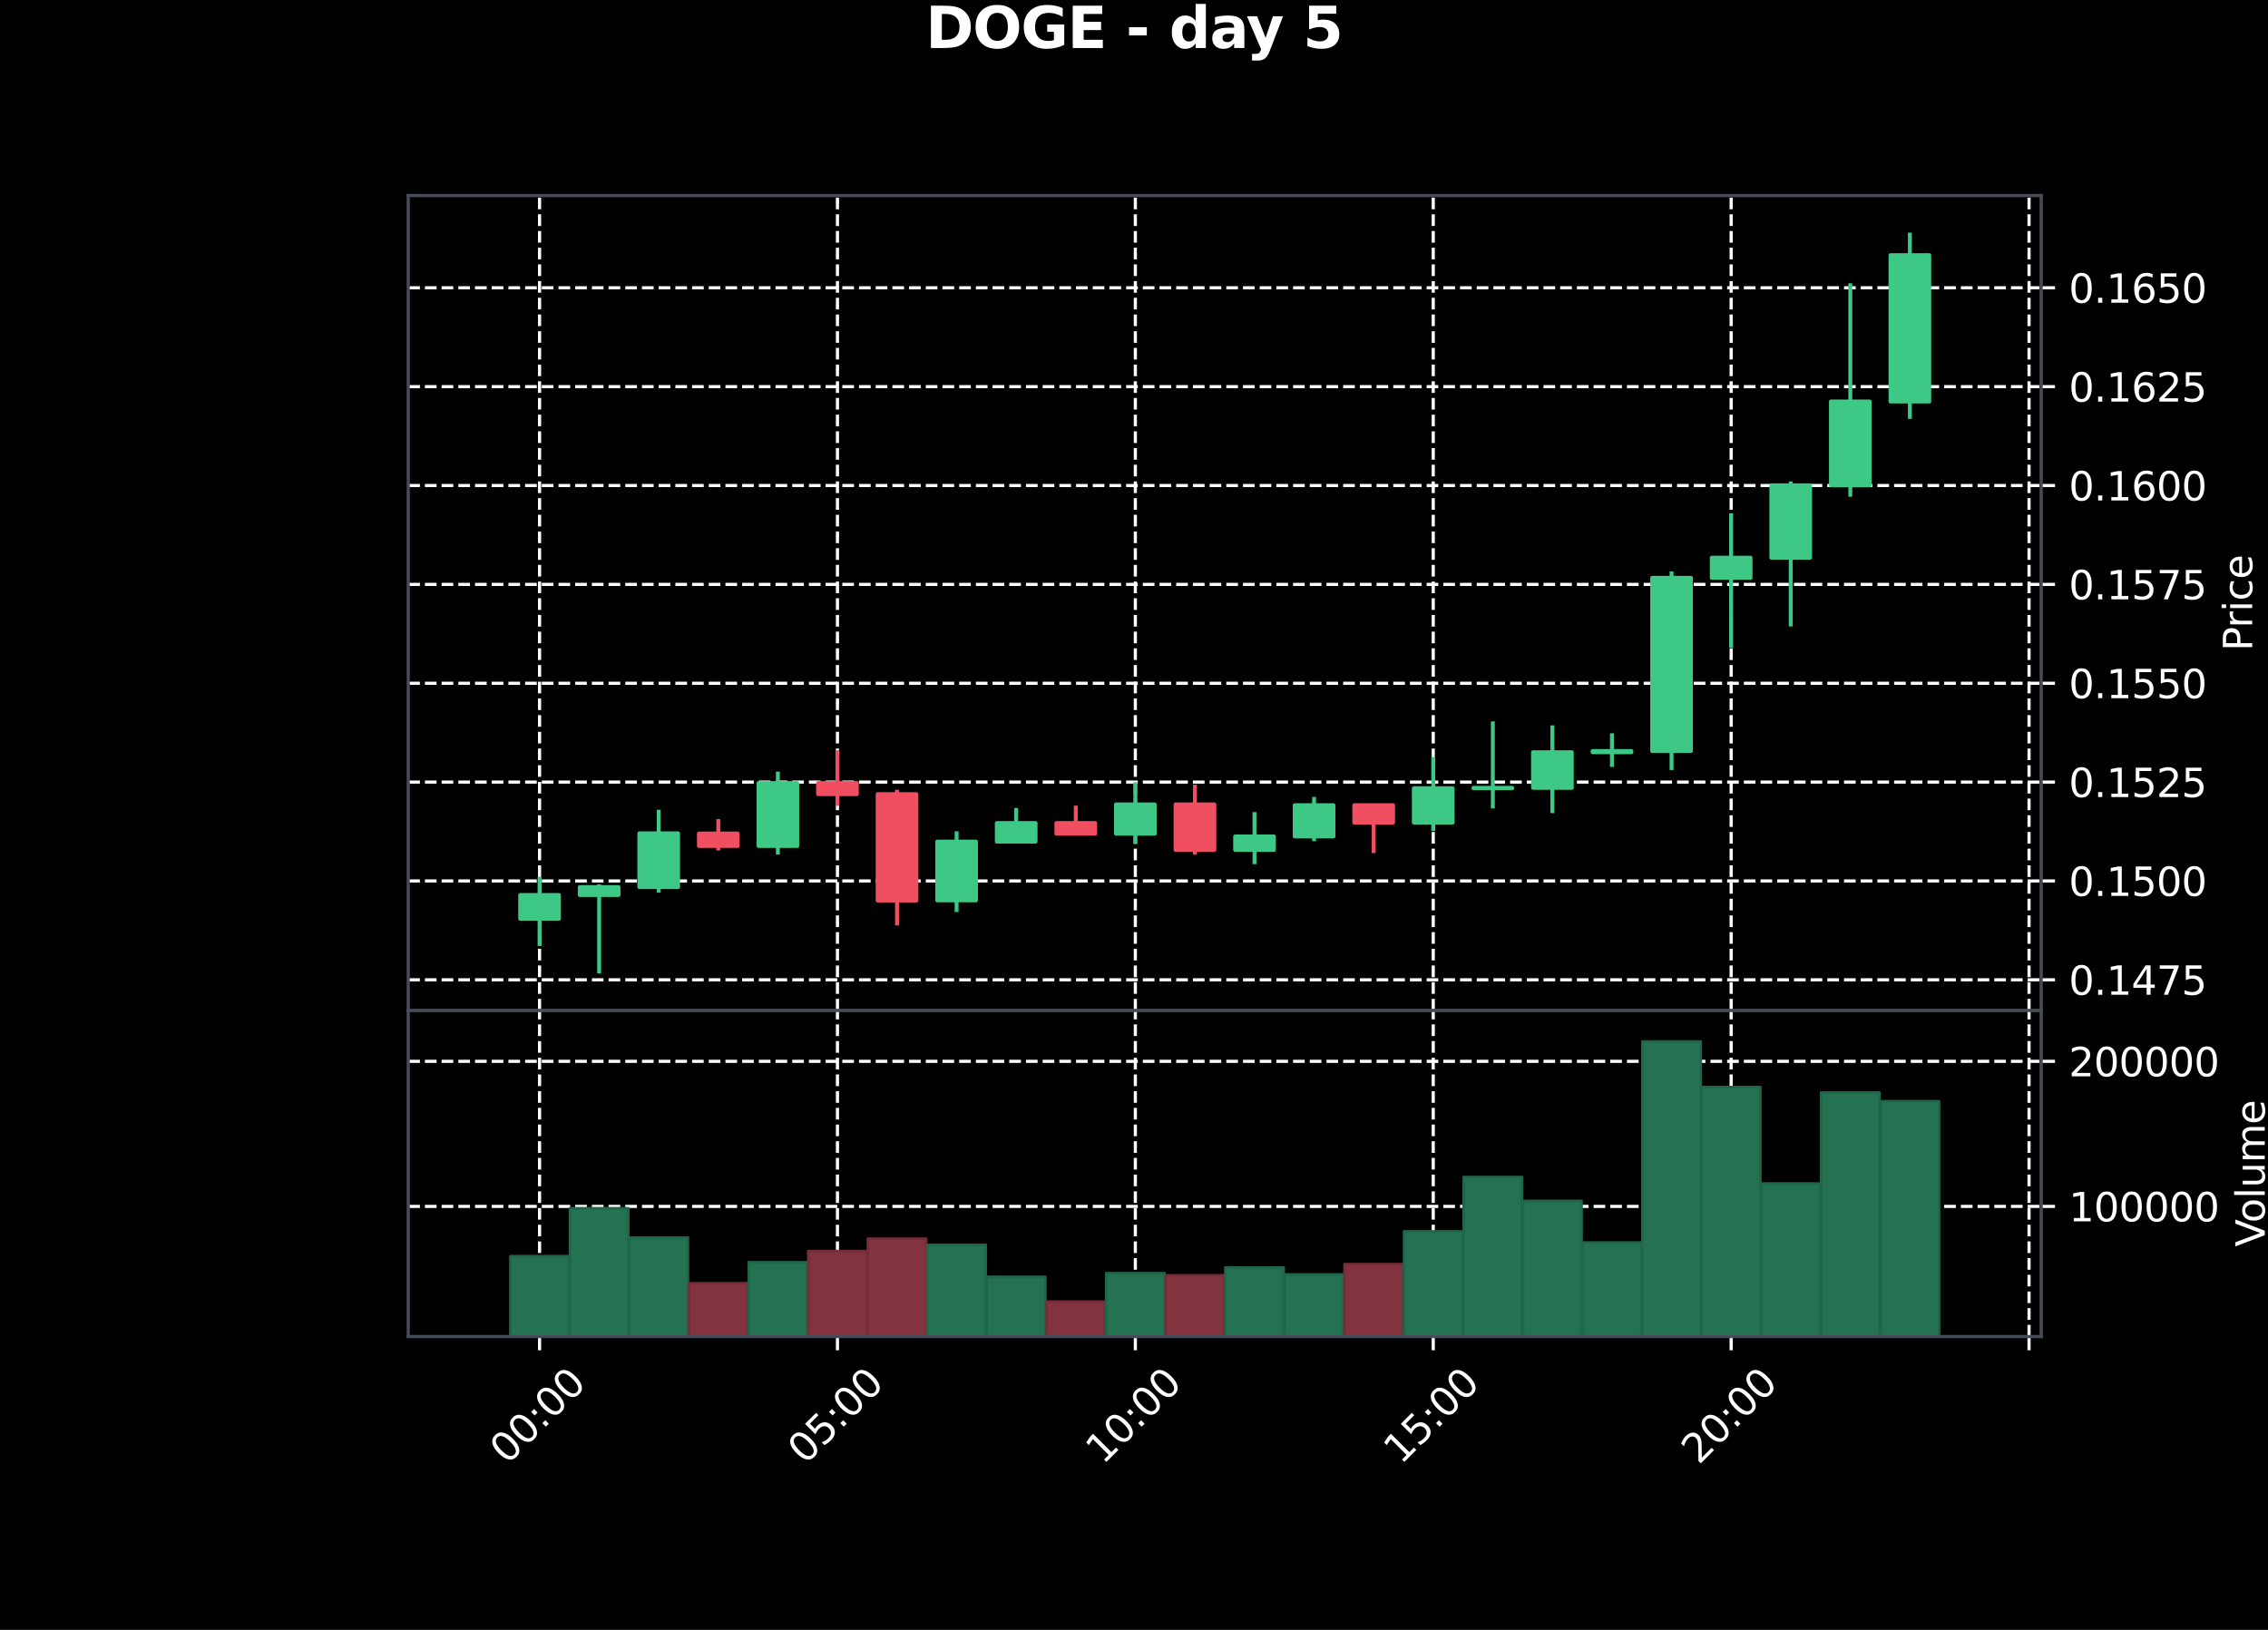 <?xml version="1.0" encoding="utf-8" standalone="no"?>
<!DOCTYPE svg PUBLIC "-//W3C//DTD SVG 1.1//EN"
  "http://www.w3.org/Graphics/SVG/1.1/DTD/svg11.dtd">
<svg xmlns:xlink="http://www.w3.org/1999/xlink" width="576pt" height="414pt" viewBox="0 0 576 414" xmlns="http://www.w3.org/2000/svg" version="1.1">
 <defs>
  <style type="text/css">*{stroke-linejoin: round; stroke-linecap: butt}</style>
 </defs>
 <g id="figure_1">
  <g id="patch_1">
   <path d="M 0 414 
L 576 414 
L 576 0 
L 0 0 
z
"/>
  </g>
  <g id="axes_1">
   <g id="patch_2">
    <path d="M 103.68 256.68 
L 518.4 256.68 
L 518.4 49.68 
L 103.68 49.68 
z
"/>
   </g>
   <g id="matplotlib.axis_1">
    <g id="xtick_1">
     <g id="line2d_1">
      <path d="M 137.032 256.68 
L 137.032 49.68 
" clip-path="url(#pb7056f2cc9)" style="fill: none; stroke-dasharray: 2.96,1.28; stroke-dashoffset: 0; stroke: #ffffff; stroke-width: 0.8"/>
     </g>
     <g id="line2d_2">
      <defs>
       <path id="mcb708b81cf" d="M 0 0 
L 0 3.5 
" style="stroke: #ffffff; stroke-width: 0.8"/>
      </defs>
      <g>
       <use xlink:href="#mcb708b81cf" x="137.032" y="256.68" style="fill: #ffffff; stroke: #ffffff; stroke-width: 0.8"/>
      </g>
     </g>
    </g>
    <g id="xtick_2">
     <g id="line2d_3">
      <path d="M 212.687 256.68 
L 212.687 49.68 
" clip-path="url(#pb7056f2cc9)" style="fill: none; stroke-dasharray: 2.96,1.28; stroke-dashoffset: 0; stroke: #ffffff; stroke-width: 0.8"/>
     </g>
     <g id="line2d_4">
      <g>
       <use xlink:href="#mcb708b81cf" x="212.687" y="256.68" style="fill: #ffffff; stroke: #ffffff; stroke-width: 0.8"/>
      </g>
     </g>
    </g>
    <g id="xtick_3">
     <g id="line2d_5">
      <path d="M 288.343 256.68 
L 288.343 49.68 
" clip-path="url(#pb7056f2cc9)" style="fill: none; stroke-dasharray: 2.96,1.28; stroke-dashoffset: 0; stroke: #ffffff; stroke-width: 0.8"/>
     </g>
     <g id="line2d_6">
      <g>
       <use xlink:href="#mcb708b81cf" x="288.343" y="256.68" style="fill: #ffffff; stroke: #ffffff; stroke-width: 0.8"/>
      </g>
     </g>
    </g>
    <g id="xtick_4">
     <g id="line2d_7">
      <path d="M 363.999 256.68 
L 363.999 49.68 
" clip-path="url(#pb7056f2cc9)" style="fill: none; stroke-dasharray: 2.96,1.28; stroke-dashoffset: 0; stroke: #ffffff; stroke-width: 0.8"/>
     </g>
     <g id="line2d_8">
      <g>
       <use xlink:href="#mcb708b81cf" x="363.999" y="256.68" style="fill: #ffffff; stroke: #ffffff; stroke-width: 0.8"/>
      </g>
     </g>
    </g>
    <g id="xtick_5">
     <g id="line2d_9">
      <path d="M 439.655 256.68 
L 439.655 49.68 
" clip-path="url(#pb7056f2cc9)" style="fill: none; stroke-dasharray: 2.96,1.28; stroke-dashoffset: 0; stroke: #ffffff; stroke-width: 0.8"/>
     </g>
     <g id="line2d_10">
      <g>
       <use xlink:href="#mcb708b81cf" x="439.655" y="256.68" style="fill: #ffffff; stroke: #ffffff; stroke-width: 0.8"/>
      </g>
     </g>
    </g>
    <g id="xtick_6">
     <g id="line2d_11">
      <path d="M 515.311 256.68 
L 515.311 49.68 
" clip-path="url(#pb7056f2cc9)" style="fill: none; stroke-dasharray: 2.96,1.28; stroke-dashoffset: 0; stroke: #ffffff; stroke-width: 0.8"/>
     </g>
     <g id="line2d_12">
      <g>
       <use xlink:href="#mcb708b81cf" x="515.311" y="256.68" style="fill: #ffffff; stroke: #ffffff; stroke-width: 0.8"/>
      </g>
     </g>
    </g>
   </g>
   <g id="matplotlib.axis_2">
    <g id="ytick_1">
     <g id="line2d_13">
      <path d="M 103.68 248.878 
L 518.4 248.878 
" clip-path="url(#pb7056f2cc9)" style="fill: none; stroke-dasharray: 2.96,1.28; stroke-dashoffset: 0; stroke: #ffffff; stroke-width: 0.8"/>
     </g>
     <g id="line2d_14">
      <defs>
       <path id="mb5f3ec69f8" d="M 0 0 
L 3.5 0 
" style="stroke: #ffffff; stroke-width: 0.8"/>
      </defs>
      <g>
       <use xlink:href="#mb5f3ec69f8" x="518.4" y="248.878" style="fill: #ffffff; stroke: #ffffff; stroke-width: 0.8"/>
      </g>
     </g>
     <g id="text_1">
      <!-- 0.1475 -->
      <g style="fill: #ffffff" transform="translate(525.4 252.677) scale(0.1 -0.1)">
       <defs>
        <path id="DejaVuSans-30" d="M 2034 4250 
Q 1547 4250 1301 3770 
Q 1056 3291 1056 2328 
Q 1056 1369 1301 889 
Q 1547 409 2034 409 
Q 2525 409 2770 889 
Q 3016 1369 3016 2328 
Q 3016 3291 2770 3770 
Q 2525 4250 2034 4250 
z
M 2034 4750 
Q 2819 4750 3233 4129 
Q 3647 3509 3647 2328 
Q 3647 1150 3233 529 
Q 2819 -91 2034 -91 
Q 1250 -91 836 529 
Q 422 1150 422 2328 
Q 422 3509 836 4129 
Q 1250 4750 2034 4750 
z
" transform="scale(0.016)"/>
        <path id="DejaVuSans-2e" d="M 684 794 
L 1344 794 
L 1344 0 
L 684 0 
L 684 794 
z
" transform="scale(0.016)"/>
        <path id="DejaVuSans-31" d="M 794 531 
L 1825 531 
L 1825 4091 
L 703 3866 
L 703 4441 
L 1819 4666 
L 2450 4666 
L 2450 531 
L 3481 531 
L 3481 0 
L 794 0 
L 794 531 
z
" transform="scale(0.016)"/>
        <path id="DejaVuSans-34" d="M 2419 4116 
L 825 1625 
L 2419 1625 
L 2419 4116 
z
M 2253 4666 
L 3047 4666 
L 3047 1625 
L 3713 1625 
L 3713 1100 
L 3047 1100 
L 3047 0 
L 2419 0 
L 2419 1100 
L 313 1100 
L 313 1709 
L 2253 4666 
z
" transform="scale(0.016)"/>
        <path id="DejaVuSans-37" d="M 525 4666 
L 3525 4666 
L 3525 4397 
L 1831 0 
L 1172 0 
L 2766 4134 
L 525 4134 
L 525 4666 
z
" transform="scale(0.016)"/>
        <path id="DejaVuSans-35" d="M 691 4666 
L 3169 4666 
L 3169 4134 
L 1269 4134 
L 1269 2991 
Q 1406 3038 1543 3061 
Q 1681 3084 1819 3084 
Q 2600 3084 3056 2656 
Q 3513 2228 3513 1497 
Q 3513 744 3044 326 
Q 2575 -91 1722 -91 
Q 1428 -91 1123 -41 
Q 819 9 494 109 
L 494 744 
Q 775 591 1075 516 
Q 1375 441 1709 441 
Q 2250 441 2565 725 
Q 2881 1009 2881 1497 
Q 2881 1984 2565 2268 
Q 2250 2553 1709 2553 
Q 1456 2553 1204 2497 
Q 953 2441 691 2322 
L 691 4666 
z
" transform="scale(0.016)"/>
       </defs>
       <use xlink:href="#DejaVuSans-30"/>
       <use xlink:href="#DejaVuSans-2e" x="63.623"/>
       <use xlink:href="#DejaVuSans-31" x="95.41"/>
       <use xlink:href="#DejaVuSans-34" x="159.033"/>
       <use xlink:href="#DejaVuSans-37" x="222.656"/>
       <use xlink:href="#DejaVuSans-35" x="286.279"/>
      </g>
     </g>
    </g>
    <g id="ytick_2">
     <g id="line2d_15">
      <path d="M 103.68 223.767 
L 518.4 223.767 
" clip-path="url(#pb7056f2cc9)" style="fill: none; stroke-dasharray: 2.96,1.28; stroke-dashoffset: 0; stroke: #ffffff; stroke-width: 0.8"/>
     </g>
     <g id="line2d_16">
      <g>
       <use xlink:href="#mb5f3ec69f8" x="518.4" y="223.767" style="fill: #ffffff; stroke: #ffffff; stroke-width: 0.8"/>
      </g>
     </g>
     <g id="text_2">
      <!-- 0.1500 -->
      <g style="fill: #ffffff" transform="translate(525.4 227.566) scale(0.1 -0.1)">
       <use xlink:href="#DejaVuSans-30"/>
       <use xlink:href="#DejaVuSans-2e" x="63.623"/>
       <use xlink:href="#DejaVuSans-31" x="95.41"/>
       <use xlink:href="#DejaVuSans-35" x="159.033"/>
       <use xlink:href="#DejaVuSans-30" x="222.656"/>
       <use xlink:href="#DejaVuSans-30" x="286.279"/>
      </g>
     </g>
    </g>
    <g id="ytick_3">
     <g id="line2d_17">
      <path d="M 103.68 198.656 
L 518.4 198.656 
" clip-path="url(#pb7056f2cc9)" style="fill: none; stroke-dasharray: 2.96,1.28; stroke-dashoffset: 0; stroke: #ffffff; stroke-width: 0.8"/>
     </g>
     <g id="line2d_18">
      <g>
       <use xlink:href="#mb5f3ec69f8" x="518.4" y="198.656" style="fill: #ffffff; stroke: #ffffff; stroke-width: 0.8"/>
      </g>
     </g>
     <g id="text_3">
      <!-- 0.1525 -->
      <g style="fill: #ffffff" transform="translate(525.4 202.455) scale(0.1 -0.1)">
       <defs>
        <path id="DejaVuSans-32" d="M 1228 531 
L 3431 531 
L 3431 0 
L 469 0 
L 469 531 
Q 828 903 1448 1529 
Q 2069 2156 2228 2338 
Q 2531 2678 2651 2914 
Q 2772 3150 2772 3378 
Q 2772 3750 2511 3984 
Q 2250 4219 1831 4219 
Q 1534 4219 1204 4116 
Q 875 4013 500 3803 
L 500 4441 
Q 881 4594 1212 4672 
Q 1544 4750 1819 4750 
Q 2544 4750 2975 4387 
Q 3406 4025 3406 3419 
Q 3406 3131 3298 2873 
Q 3191 2616 2906 2266 
Q 2828 2175 2409 1742 
Q 1991 1309 1228 531 
z
" transform="scale(0.016)"/>
       </defs>
       <use xlink:href="#DejaVuSans-30"/>
       <use xlink:href="#DejaVuSans-2e" x="63.623"/>
       <use xlink:href="#DejaVuSans-31" x="95.41"/>
       <use xlink:href="#DejaVuSans-35" x="159.033"/>
       <use xlink:href="#DejaVuSans-32" x="222.656"/>
       <use xlink:href="#DejaVuSans-35" x="286.279"/>
      </g>
     </g>
    </g>
    <g id="ytick_4">
     <g id="line2d_19">
      <path d="M 103.68 173.545 
L 518.4 173.545 
" clip-path="url(#pb7056f2cc9)" style="fill: none; stroke-dasharray: 2.96,1.28; stroke-dashoffset: 0; stroke: #ffffff; stroke-width: 0.8"/>
     </g>
     <g id="line2d_20">
      <g>
       <use xlink:href="#mb5f3ec69f8" x="518.4" y="173.545" style="fill: #ffffff; stroke: #ffffff; stroke-width: 0.8"/>
      </g>
     </g>
     <g id="text_4">
      <!-- 0.1550 -->
      <g style="fill: #ffffff" transform="translate(525.4 177.344) scale(0.1 -0.1)">
       <use xlink:href="#DejaVuSans-30"/>
       <use xlink:href="#DejaVuSans-2e" x="63.623"/>
       <use xlink:href="#DejaVuSans-31" x="95.41"/>
       <use xlink:href="#DejaVuSans-35" x="159.033"/>
       <use xlink:href="#DejaVuSans-35" x="222.656"/>
       <use xlink:href="#DejaVuSans-30" x="286.279"/>
      </g>
     </g>
    </g>
    <g id="ytick_5">
     <g id="line2d_21">
      <path d="M 103.68 148.434 
L 518.4 148.434 
" clip-path="url(#pb7056f2cc9)" style="fill: none; stroke-dasharray: 2.96,1.28; stroke-dashoffset: 0; stroke: #ffffff; stroke-width: 0.8"/>
     </g>
     <g id="line2d_22">
      <g>
       <use xlink:href="#mb5f3ec69f8" x="518.4" y="148.434" style="fill: #ffffff; stroke: #ffffff; stroke-width: 0.8"/>
      </g>
     </g>
     <g id="text_5">
      <!-- 0.1575 -->
      <g style="fill: #ffffff" transform="translate(525.4 152.233) scale(0.1 -0.1)">
       <use xlink:href="#DejaVuSans-30"/>
       <use xlink:href="#DejaVuSans-2e" x="63.623"/>
       <use xlink:href="#DejaVuSans-31" x="95.41"/>
       <use xlink:href="#DejaVuSans-35" x="159.033"/>
       <use xlink:href="#DejaVuSans-37" x="222.656"/>
       <use xlink:href="#DejaVuSans-35" x="286.279"/>
      </g>
     </g>
    </g>
    <g id="ytick_6">
     <g id="line2d_23">
      <path d="M 103.68 123.323 
L 518.4 123.323 
" clip-path="url(#pb7056f2cc9)" style="fill: none; stroke-dasharray: 2.96,1.28; stroke-dashoffset: 0; stroke: #ffffff; stroke-width: 0.8"/>
     </g>
     <g id="line2d_24">
      <g>
       <use xlink:href="#mb5f3ec69f8" x="518.4" y="123.323" style="fill: #ffffff; stroke: #ffffff; stroke-width: 0.8"/>
      </g>
     </g>
     <g id="text_6">
      <!-- 0.1600 -->
      <g style="fill: #ffffff" transform="translate(525.4 127.122) scale(0.1 -0.1)">
       <defs>
        <path id="DejaVuSans-36" d="M 2113 2584 
Q 1688 2584 1439 2293 
Q 1191 2003 1191 1497 
Q 1191 994 1439 701 
Q 1688 409 2113 409 
Q 2538 409 2786 701 
Q 3034 994 3034 1497 
Q 3034 2003 2786 2293 
Q 2538 2584 2113 2584 
z
M 3366 4563 
L 3366 3988 
Q 3128 4100 2886 4159 
Q 2644 4219 2406 4219 
Q 1781 4219 1451 3797 
Q 1122 3375 1075 2522 
Q 1259 2794 1537 2939 
Q 1816 3084 2150 3084 
Q 2853 3084 3261 2657 
Q 3669 2231 3669 1497 
Q 3669 778 3244 343 
Q 2819 -91 2113 -91 
Q 1303 -91 875 529 
Q 447 1150 447 2328 
Q 447 3434 972 4092 
Q 1497 4750 2381 4750 
Q 2619 4750 2861 4703 
Q 3103 4656 3366 4563 
z
" transform="scale(0.016)"/>
       </defs>
       <use xlink:href="#DejaVuSans-30"/>
       <use xlink:href="#DejaVuSans-2e" x="63.623"/>
       <use xlink:href="#DejaVuSans-31" x="95.41"/>
       <use xlink:href="#DejaVuSans-36" x="159.033"/>
       <use xlink:href="#DejaVuSans-30" x="222.656"/>
       <use xlink:href="#DejaVuSans-30" x="286.279"/>
      </g>
     </g>
    </g>
    <g id="ytick_7">
     <g id="line2d_25">
      <path d="M 103.68 98.212 
L 518.4 98.212 
" clip-path="url(#pb7056f2cc9)" style="fill: none; stroke-dasharray: 2.96,1.28; stroke-dashoffset: 0; stroke: #ffffff; stroke-width: 0.8"/>
     </g>
     <g id="line2d_26">
      <g>
       <use xlink:href="#mb5f3ec69f8" x="518.4" y="98.212" style="fill: #ffffff; stroke: #ffffff; stroke-width: 0.8"/>
      </g>
     </g>
     <g id="text_7">
      <!-- 0.1625 -->
      <g style="fill: #ffffff" transform="translate(525.4 102.011) scale(0.1 -0.1)">
       <use xlink:href="#DejaVuSans-30"/>
       <use xlink:href="#DejaVuSans-2e" x="63.623"/>
       <use xlink:href="#DejaVuSans-31" x="95.41"/>
       <use xlink:href="#DejaVuSans-36" x="159.033"/>
       <use xlink:href="#DejaVuSans-32" x="222.656"/>
       <use xlink:href="#DejaVuSans-35" x="286.279"/>
      </g>
     </g>
    </g>
    <g id="ytick_8">
     <g id="line2d_27">
      <path d="M 103.68 73.101 
L 518.4 73.101 
" clip-path="url(#pb7056f2cc9)" style="fill: none; stroke-dasharray: 2.96,1.28; stroke-dashoffset: 0; stroke: #ffffff; stroke-width: 0.8"/>
     </g>
     <g id="line2d_28">
      <g>
       <use xlink:href="#mb5f3ec69f8" x="518.4" y="73.101" style="fill: #ffffff; stroke: #ffffff; stroke-width: 0.8"/>
      </g>
     </g>
     <g id="text_8">
      <!-- 0.1650 -->
      <g style="fill: #ffffff" transform="translate(525.4 76.9) scale(0.1 -0.1)">
       <use xlink:href="#DejaVuSans-30"/>
       <use xlink:href="#DejaVuSans-2e" x="63.623"/>
       <use xlink:href="#DejaVuSans-31" x="95.41"/>
       <use xlink:href="#DejaVuSans-36" x="159.033"/>
       <use xlink:href="#DejaVuSans-35" x="222.656"/>
       <use xlink:href="#DejaVuSans-30" x="286.279"/>
      </g>
     </g>
    </g>
    <g id="text_9">
     <!-- Price -->
     <g style="fill: #ffffff" transform="translate(571.989 165.378) rotate(-90) scale(0.1 -0.1)">
      <defs>
       <path id="DejaVuSans-50" d="M 1259 4147 
L 1259 2394 
L 2053 2394 
Q 2494 2394 2734 2622 
Q 2975 2850 2975 3272 
Q 2975 3691 2734 3919 
Q 2494 4147 2053 4147 
L 1259 4147 
z
M 628 4666 
L 2053 4666 
Q 2838 4666 3239 4311 
Q 3641 3956 3641 3272 
Q 3641 2581 3239 2228 
Q 2838 1875 2053 1875 
L 1259 1875 
L 1259 0 
L 628 0 
L 628 4666 
z
" transform="scale(0.016)"/>
       <path id="DejaVuSans-72" d="M 2631 2963 
Q 2534 3019 2420 3045 
Q 2306 3072 2169 3072 
Q 1681 3072 1420 2755 
Q 1159 2438 1159 1844 
L 1159 0 
L 581 0 
L 581 3500 
L 1159 3500 
L 1159 2956 
Q 1341 3275 1631 3429 
Q 1922 3584 2338 3584 
Q 2397 3584 2469 3576 
Q 2541 3569 2628 3553 
L 2631 2963 
z
" transform="scale(0.016)"/>
       <path id="DejaVuSans-69" d="M 603 3500 
L 1178 3500 
L 1178 0 
L 603 0 
L 603 3500 
z
M 603 4863 
L 1178 4863 
L 1178 4134 
L 603 4134 
L 603 4863 
z
" transform="scale(0.016)"/>
       <path id="DejaVuSans-63" d="M 3122 3366 
L 3122 2828 
Q 2878 2963 2633 3030 
Q 2388 3097 2138 3097 
Q 1578 3097 1268 2742 
Q 959 2388 959 1747 
Q 959 1106 1268 751 
Q 1578 397 2138 397 
Q 2388 397 2633 464 
Q 2878 531 3122 666 
L 3122 134 
Q 2881 22 2623 -34 
Q 2366 -91 2075 -91 
Q 1284 -91 818 406 
Q 353 903 353 1747 
Q 353 2603 823 3093 
Q 1294 3584 2113 3584 
Q 2378 3584 2631 3529 
Q 2884 3475 3122 3366 
z
" transform="scale(0.016)"/>
       <path id="DejaVuSans-65" d="M 3597 1894 
L 3597 1613 
L 953 1613 
Q 991 1019 1311 708 
Q 1631 397 2203 397 
Q 2534 397 2845 478 
Q 3156 559 3463 722 
L 3463 178 
Q 3153 47 2828 -22 
Q 2503 -91 2169 -91 
Q 1331 -91 842 396 
Q 353 884 353 1716 
Q 353 2575 817 3079 
Q 1281 3584 2069 3584 
Q 2775 3584 3186 3129 
Q 3597 2675 3597 1894 
z
M 3022 2063 
Q 3016 2534 2758 2815 
Q 2500 3097 2075 3097 
Q 1594 3097 1305 2825 
Q 1016 2553 972 2059 
L 3022 2063 
z
" transform="scale(0.016)"/>
      </defs>
      <use xlink:href="#DejaVuSans-50"/>
      <use xlink:href="#DejaVuSans-72" x="58.553"/>
      <use xlink:href="#DejaVuSans-69" x="99.666"/>
      <use xlink:href="#DejaVuSans-63" x="127.449"/>
      <use xlink:href="#DejaVuSans-65" x="182.43"/>
     </g>
    </g>
   </g>
   <g id="PolyCollection_1">
    <path d="M 132.114 233.359 
L 132.114 227.333 
L 141.949 227.333 
L 141.949 233.359 
z
" clip-path="url(#pb7056f2cc9)" style="fill: #3dc985; stroke: #3dc985"/>
    <path d="M 147.245 227.333 
L 147.245 225.324 
L 157.08 225.324 
L 157.08 227.333 
z
" clip-path="url(#pb7056f2cc9)" style="fill: #3dc985; stroke: #3dc985"/>
    <path d="M 162.376 225.324 
L 162.376 211.664 
L 172.212 211.664 
L 172.212 225.324 
z
" clip-path="url(#pb7056f2cc9)" style="fill: #3dc985; stroke: #3dc985"/>
    <path d="M 177.507 211.714 
L 177.507 214.878 
L 187.343 214.878 
L 187.343 211.714 
z
" clip-path="url(#pb7056f2cc9)" style="fill: #ef4f60; stroke: #ef4f60"/>
    <path d="M 192.639 214.878 
L 192.639 198.907 
L 202.474 198.907 
L 202.474 214.878 
z
" clip-path="url(#pb7056f2cc9)" style="fill: #3dc985; stroke: #3dc985"/>
    <path d="M 207.77 198.907 
L 207.77 201.72 
L 217.605 201.72 
L 217.605 198.907 
z
" clip-path="url(#pb7056f2cc9)" style="fill: #ef4f60; stroke: #ef4f60"/>
    <path d="M 222.901 201.72 
L 222.901 228.739 
L 232.736 228.739 
L 232.736 201.72 
z
" clip-path="url(#pb7056f2cc9)" style="fill: #ef4f60; stroke: #ef4f60"/>
    <path d="M 238.032 228.689 
L 238.032 213.773 
L 247.867 213.773 
L 247.867 228.689 
z
" clip-path="url(#pb7056f2cc9)" style="fill: #3dc985; stroke: #3dc985"/>
    <path d="M 253.163 213.773 
L 253.163 209.052 
L 262.999 209.052 
L 262.999 213.773 
z
" clip-path="url(#pb7056f2cc9)" style="fill: #3dc985; stroke: #3dc985"/>
    <path d="M 268.294 209.052 
L 268.294 211.764 
L 278.13 211.764 
L 278.13 209.052 
z
" clip-path="url(#pb7056f2cc9)" style="fill: #ef4f60; stroke: #ef4f60"/>
    <path d="M 283.426 211.764 
L 283.426 204.331 
L 293.261 204.331 
L 293.261 211.764 
z
" clip-path="url(#pb7056f2cc9)" style="fill: #3dc985; stroke: #3dc985"/>
    <path d="M 298.557 204.331 
L 298.557 215.882 
L 308.392 215.882 
L 308.392 204.331 
z
" clip-path="url(#pb7056f2cc9)" style="fill: #ef4f60; stroke: #ef4f60"/>
    <path d="M 313.688 215.882 
L 313.688 212.467 
L 323.523 212.467 
L 323.523 215.882 
z
" clip-path="url(#pb7056f2cc9)" style="fill: #3dc985; stroke: #3dc985"/>
    <path d="M 328.819 212.467 
L 328.819 204.532 
L 338.654 204.532 
L 338.654 212.467 
z
" clip-path="url(#pb7056f2cc9)" style="fill: #3dc985; stroke: #3dc985"/>
    <path d="M 343.95 204.532 
L 343.95 208.952 
L 353.786 208.952 
L 353.786 204.532 
z
" clip-path="url(#pb7056f2cc9)" style="fill: #ef4f60; stroke: #ef4f60"/>
    <path d="M 359.081 208.952 
L 359.081 200.213 
L 368.917 200.213 
L 368.917 208.952 
z
" clip-path="url(#pb7056f2cc9)" style="fill: #3dc985; stroke: #3dc985"/>
    <path d="M 374.213 200.213 
L 374.213 200.112 
L 384.048 200.112 
L 384.048 200.213 
z
" clip-path="url(#pb7056f2cc9)" style="fill: #3dc985; stroke: #3dc985"/>
    <path d="M 389.344 200.112 
L 389.344 191.072 
L 399.179 191.072 
L 399.179 200.112 
z
" clip-path="url(#pb7056f2cc9)" style="fill: #3dc985; stroke: #3dc985"/>
    <path d="M 404.475 191.072 
L 404.475 190.771 
L 414.31 190.771 
L 414.31 191.072 
z
" clip-path="url(#pb7056f2cc9)" style="fill: #3dc985; stroke: #3dc985"/>
    <path d="M 419.606 190.771 
L 419.606 146.777 
L 429.441 146.777 
L 429.441 190.771 
z
" clip-path="url(#pb7056f2cc9)" style="fill: #3dc985; stroke: #3dc985"/>
    <path d="M 434.737 146.777 
L 434.737 141.654 
L 444.573 141.654 
L 444.573 146.777 
z
" clip-path="url(#pb7056f2cc9)" style="fill: #3dc985; stroke: #3dc985"/>
    <path d="M 449.868 141.654 
L 449.868 123.273 
L 459.704 123.273 
L 459.704 141.654 
z
" clip-path="url(#pb7056f2cc9)" style="fill: #3dc985; stroke: #3dc985"/>
    <path d="M 465 123.273 
L 465 101.979 
L 474.835 101.979 
L 474.835 123.273 
z
" clip-path="url(#pb7056f2cc9)" style="fill: #3dc985; stroke: #3dc985"/>
    <path d="M 480.131 101.979 
L 480.131 64.814 
L 489.966 64.814 
L 489.966 101.979 
z
" clip-path="url(#pb7056f2cc9)" style="fill: #3dc985; stroke: #3dc985"/>
   </g>
   <g id="LineCollection_1">
    <path d="M 137.032 240.29 
L 137.032 233.359 
" clip-path="url(#pb7056f2cc9)" style="fill: none; stroke: #3dc985"/>
    <path d="M 152.163 247.271 
L 152.163 227.333 
" clip-path="url(#pb7056f2cc9)" style="fill: none; stroke: #3dc985"/>
    <path d="M 167.294 226.73 
L 167.294 225.324 
" clip-path="url(#pb7056f2cc9)" style="fill: none; stroke: #3dc985"/>
    <path d="M 182.425 216.033 
L 182.425 214.878 
" clip-path="url(#pb7056f2cc9)" style="fill: none; stroke: #ef4f60"/>
    <path d="M 197.556 217.087 
L 197.556 214.878 
" clip-path="url(#pb7056f2cc9)" style="fill: none; stroke: #3dc985"/>
    <path d="M 212.687 204.683 
L 212.687 201.72 
" clip-path="url(#pb7056f2cc9)" style="fill: none; stroke: #ef4f60"/>
    <path d="M 227.819 235.067 
L 227.819 228.739 
" clip-path="url(#pb7056f2cc9)" style="fill: none; stroke: #ef4f60"/>
    <path d="M 242.95 231.652 
L 242.95 228.689 
" clip-path="url(#pb7056f2cc9)" style="fill: none; stroke: #3dc985"/>
    <path d="M 258.081 213.773 
L 258.081 213.773 
" clip-path="url(#pb7056f2cc9)" style="fill: none; stroke: #3dc985"/>
    <path d="M 273.212 212.065 
L 273.212 211.764 
" clip-path="url(#pb7056f2cc9)" style="fill: none; stroke: #ef4f60"/>
    <path d="M 288.343 214.376 
L 288.343 211.764 
" clip-path="url(#pb7056f2cc9)" style="fill: none; stroke: #3dc985"/>
    <path d="M 303.474 217.087 
L 303.474 215.882 
" clip-path="url(#pb7056f2cc9)" style="fill: none; stroke: #ef4f60"/>
    <path d="M 318.606 219.498 
L 318.606 215.882 
" clip-path="url(#pb7056f2cc9)" style="fill: none; stroke: #3dc985"/>
    <path d="M 333.737 213.672 
L 333.737 212.467 
" clip-path="url(#pb7056f2cc9)" style="fill: none; stroke: #3dc985"/>
    <path d="M 348.868 216.686 
L 348.868 208.952 
" clip-path="url(#pb7056f2cc9)" style="fill: none; stroke: #ef4f60"/>
    <path d="M 363.999 211.061 
L 363.999 208.952 
" clip-path="url(#pb7056f2cc9)" style="fill: none; stroke: #3dc985"/>
    <path d="M 379.13 205.336 
L 379.13 200.213 
" clip-path="url(#pb7056f2cc9)" style="fill: none; stroke: #3dc985"/>
    <path d="M 394.261 206.541 
L 394.261 200.112 
" clip-path="url(#pb7056f2cc9)" style="fill: none; stroke: #3dc985"/>
    <path d="M 409.393 194.789 
L 409.393 191.072 
" clip-path="url(#pb7056f2cc9)" style="fill: none; stroke: #3dc985"/>
    <path d="M 424.524 195.592 
L 424.524 190.771 
" clip-path="url(#pb7056f2cc9)" style="fill: none; stroke: #3dc985"/>
    <path d="M 439.655 164.555 
L 439.655 146.777 
" clip-path="url(#pb7056f2cc9)" style="fill: none; stroke: #3dc985"/>
    <path d="M 454.786 159.131 
L 454.786 141.654 
" clip-path="url(#pb7056f2cc9)" style="fill: none; stroke: #3dc985"/>
    <path d="M 469.917 126.186 
L 469.917 123.273 
" clip-path="url(#pb7056f2cc9)" style="fill: none; stroke: #3dc985"/>
    <path d="M 485.048 106.398 
L 485.048 101.979 
" clip-path="url(#pb7056f2cc9)" style="fill: none; stroke: #3dc985"/>
    <path d="M 137.032 222.813 
L 137.032 227.333 
" clip-path="url(#pb7056f2cc9)" style="fill: none; stroke: #3dc985"/>
    <path d="M 152.163 224.621 
L 152.163 225.324 
" clip-path="url(#pb7056f2cc9)" style="fill: none; stroke: #3dc985"/>
    <path d="M 167.294 205.687 
L 167.294 211.664 
" clip-path="url(#pb7056f2cc9)" style="fill: none; stroke: #3dc985"/>
    <path d="M 182.425 208.048 
L 182.425 211.714 
" clip-path="url(#pb7056f2cc9)" style="fill: none; stroke: #ef4f60"/>
    <path d="M 197.556 195.994 
L 197.556 198.907 
" clip-path="url(#pb7056f2cc9)" style="fill: none; stroke: #3dc985"/>
    <path d="M 212.687 190.57 
L 212.687 198.907 
" clip-path="url(#pb7056f2cc9)" style="fill: none; stroke: #ef4f60"/>
    <path d="M 227.819 200.615 
L 227.819 201.72 
" clip-path="url(#pb7056f2cc9)" style="fill: none; stroke: #ef4f60"/>
    <path d="M 242.95 211.161 
L 242.95 213.773 
" clip-path="url(#pb7056f2cc9)" style="fill: none; stroke: #3dc985"/>
    <path d="M 258.081 205.235 
L 258.081 209.052 
" clip-path="url(#pb7056f2cc9)" style="fill: none; stroke: #3dc985"/>
    <path d="M 273.212 204.632 
L 273.212 209.052 
" clip-path="url(#pb7056f2cc9)" style="fill: none; stroke: #ef4f60"/>
    <path d="M 288.343 198.706 
L 288.343 204.331 
" clip-path="url(#pb7056f2cc9)" style="fill: none; stroke: #3dc985"/>
    <path d="M 303.474 199.309 
L 303.474 204.331 
" clip-path="url(#pb7056f2cc9)" style="fill: none; stroke: #ef4f60"/>
    <path d="M 318.606 206.29 
L 318.606 212.467 
" clip-path="url(#pb7056f2cc9)" style="fill: none; stroke: #3dc985"/>
    <path d="M 333.737 202.423 
L 333.737 204.532 
" clip-path="url(#pb7056f2cc9)" style="fill: none; stroke: #3dc985"/>
    <path d="M 348.868 204.231 
L 348.868 204.532 
" clip-path="url(#pb7056f2cc9)" style="fill: none; stroke: #ef4f60"/>
    <path d="M 363.999 192.278 
L 363.999 200.213 
" clip-path="url(#pb7056f2cc9)" style="fill: none; stroke: #3dc985"/>
    <path d="M 379.13 183.238 
L 379.13 200.112 
" clip-path="url(#pb7056f2cc9)" style="fill: none; stroke: #3dc985"/>
    <path d="M 394.261 184.242 
L 394.261 191.072 
" clip-path="url(#pb7056f2cc9)" style="fill: none; stroke: #3dc985"/>
    <path d="M 409.393 186.251 
L 409.393 190.771 
" clip-path="url(#pb7056f2cc9)" style="fill: none; stroke: #3dc985"/>
    <path d="M 424.524 145.17 
L 424.524 146.777 
" clip-path="url(#pb7056f2cc9)" style="fill: none; stroke: #3dc985"/>
    <path d="M 439.655 130.404 
L 439.655 141.654 
" clip-path="url(#pb7056f2cc9)" style="fill: none; stroke: #3dc985"/>
    <path d="M 454.786 122.268 
L 454.786 123.273 
" clip-path="url(#pb7056f2cc9)" style="fill: none; stroke: #3dc985"/>
    <path d="M 469.917 71.946 
L 469.917 101.979 
" clip-path="url(#pb7056f2cc9)" style="fill: none; stroke: #3dc985"/>
    <path d="M 485.048 59.089 
L 485.048 64.814 
" clip-path="url(#pb7056f2cc9)" style="fill: none; stroke: #3dc985"/>
   </g>
   <g id="patch_3">
    <path d="M 103.68 256.68 
L 103.68 49.68 
" style="fill: none; stroke: #474d56; stroke-width: 0.8; stroke-linejoin: miter; stroke-linecap: square"/>
   </g>
   <g id="patch_4">
    <path d="M 518.4 256.68 
L 518.4 49.68 
" style="fill: none; stroke: #474d56; stroke-width: 0.8; stroke-linejoin: miter; stroke-linecap: square"/>
   </g>
   <g id="patch_5">
    <path d="M 103.68 256.68 
L 518.4 256.68 
" style="fill: none; stroke: #474d56; stroke-width: 0.8; stroke-linejoin: miter; stroke-linecap: square"/>
   </g>
   <g id="patch_6">
    <path d="M 103.68 49.68 
L 518.4 49.68 
" style="fill: none; stroke: #474d56; stroke-width: 0.8; stroke-linejoin: miter; stroke-linecap: square"/>
   </g>
  </g>
  <g id="axes_2">
   <g id="patch_7">
    <path d="M 103.68 339.48 
L 518.4 339.48 
L 518.4 256.68 
L 103.68 256.68 
z
"/>
   </g>
   <g id="matplotlib.axis_3">
    <g id="xtick_7">
     <g id="line2d_29">
      <path d="M 137.032 339.48 
L 137.032 256.68 
" clip-path="url(#pcc6ea665d5)" style="fill: none; stroke-dasharray: 2.96,1.28; stroke-dashoffset: 0; stroke: #ffffff; stroke-width: 0.8"/>
     </g>
     <g id="line2d_30">
      <g>
       <use xlink:href="#mcb708b81cf" x="137.032" y="339.48" style="fill: #ffffff; stroke: #ffffff; stroke-width: 0.8"/>
      </g>
     </g>
     <g id="text_10">
      <!-- 00:00 -->
      <g style="fill: #ffffff" transform="translate(128.794 372.231) rotate(-45) scale(0.1 -0.1)">
       <defs>
        <path id="DejaVuSans-3a" d="M 750 794 
L 1409 794 
L 1409 0 
L 750 0 
L 750 794 
z
M 750 3309 
L 1409 3309 
L 1409 2516 
L 750 2516 
L 750 3309 
z
" transform="scale(0.016)"/>
       </defs>
       <use xlink:href="#DejaVuSans-30"/>
       <use xlink:href="#DejaVuSans-30" x="63.623"/>
       <use xlink:href="#DejaVuSans-3a" x="127.246"/>
       <use xlink:href="#DejaVuSans-30" x="160.938"/>
       <use xlink:href="#DejaVuSans-30" x="224.561"/>
      </g>
     </g>
    </g>
    <g id="xtick_8">
     <g id="line2d_31">
      <path d="M 212.687 339.48 
L 212.687 256.68 
" clip-path="url(#pcc6ea665d5)" style="fill: none; stroke-dasharray: 2.96,1.28; stroke-dashoffset: 0; stroke: #ffffff; stroke-width: 0.8"/>
     </g>
     <g id="line2d_32">
      <g>
       <use xlink:href="#mcb708b81cf" x="212.687" y="339.48" style="fill: #ffffff; stroke: #ffffff; stroke-width: 0.8"/>
      </g>
     </g>
     <g id="text_11">
      <!-- 05:00 -->
      <g style="fill: #ffffff" transform="translate(204.45 372.231) rotate(-45) scale(0.1 -0.1)">
       <use xlink:href="#DejaVuSans-30"/>
       <use xlink:href="#DejaVuSans-35" x="63.623"/>
       <use xlink:href="#DejaVuSans-3a" x="127.246"/>
       <use xlink:href="#DejaVuSans-30" x="160.938"/>
       <use xlink:href="#DejaVuSans-30" x="224.561"/>
      </g>
     </g>
    </g>
    <g id="xtick_9">
     <g id="line2d_33">
      <path d="M 288.343 339.48 
L 288.343 256.68 
" clip-path="url(#pcc6ea665d5)" style="fill: none; stroke-dasharray: 2.96,1.28; stroke-dashoffset: 0; stroke: #ffffff; stroke-width: 0.8"/>
     </g>
     <g id="line2d_34">
      <g>
       <use xlink:href="#mcb708b81cf" x="288.343" y="339.48" style="fill: #ffffff; stroke: #ffffff; stroke-width: 0.8"/>
      </g>
     </g>
     <g id="text_12">
      <!-- 10:00 -->
      <g style="fill: #ffffff" transform="translate(280.105 372.231) rotate(-45) scale(0.1 -0.1)">
       <use xlink:href="#DejaVuSans-31"/>
       <use xlink:href="#DejaVuSans-30" x="63.623"/>
       <use xlink:href="#DejaVuSans-3a" x="127.246"/>
       <use xlink:href="#DejaVuSans-30" x="160.938"/>
       <use xlink:href="#DejaVuSans-30" x="224.561"/>
      </g>
     </g>
    </g>
    <g id="xtick_10">
     <g id="line2d_35">
      <path d="M 363.999 339.48 
L 363.999 256.68 
" clip-path="url(#pcc6ea665d5)" style="fill: none; stroke-dasharray: 2.96,1.28; stroke-dashoffset: 0; stroke: #ffffff; stroke-width: 0.8"/>
     </g>
     <g id="line2d_36">
      <g>
       <use xlink:href="#mcb708b81cf" x="363.999" y="339.48" style="fill: #ffffff; stroke: #ffffff; stroke-width: 0.8"/>
      </g>
     </g>
     <g id="text_13">
      <!-- 15:00 -->
      <g style="fill: #ffffff" transform="translate(355.761 372.231) rotate(-45) scale(0.1 -0.1)">
       <use xlink:href="#DejaVuSans-31"/>
       <use xlink:href="#DejaVuSans-35" x="63.623"/>
       <use xlink:href="#DejaVuSans-3a" x="127.246"/>
       <use xlink:href="#DejaVuSans-30" x="160.938"/>
       <use xlink:href="#DejaVuSans-30" x="224.561"/>
      </g>
     </g>
    </g>
    <g id="xtick_11">
     <g id="line2d_37">
      <path d="M 439.655 339.48 
L 439.655 256.68 
" clip-path="url(#pcc6ea665d5)" style="fill: none; stroke-dasharray: 2.96,1.28; stroke-dashoffset: 0; stroke: #ffffff; stroke-width: 0.8"/>
     </g>
     <g id="line2d_38">
      <g>
       <use xlink:href="#mcb708b81cf" x="439.655" y="339.48" style="fill: #ffffff; stroke: #ffffff; stroke-width: 0.8"/>
      </g>
     </g>
     <g id="text_14">
      <!-- 20:00 -->
      <g style="fill: #ffffff" transform="translate(431.417 372.231) rotate(-45) scale(0.1 -0.1)">
       <use xlink:href="#DejaVuSans-32"/>
       <use xlink:href="#DejaVuSans-30" x="63.623"/>
       <use xlink:href="#DejaVuSans-3a" x="127.246"/>
       <use xlink:href="#DejaVuSans-30" x="160.938"/>
       <use xlink:href="#DejaVuSans-30" x="224.561"/>
      </g>
     </g>
    </g>
    <g id="xtick_12">
     <g id="line2d_39">
      <path d="M 515.311 339.48 
L 515.311 256.68 
" clip-path="url(#pcc6ea665d5)" style="fill: none; stroke-dasharray: 2.96,1.28; stroke-dashoffset: 0; stroke: #ffffff; stroke-width: 0.8"/>
     </g>
     <g id="line2d_40">
      <g>
       <use xlink:href="#mcb708b81cf" x="515.311" y="339.48" style="fill: #ffffff; stroke: #ffffff; stroke-width: 0.8"/>
      </g>
     </g>
    </g>
   </g>
   <g id="matplotlib.axis_4">
    <g id="ytick_9">
     <g id="line2d_41">
      <path d="M 103.68 306.433 
L 518.4 306.433 
" clip-path="url(#pcc6ea665d5)" style="fill: none; stroke-dasharray: 2.96,1.28; stroke-dashoffset: 0; stroke: #ffffff; stroke-width: 0.8"/>
     </g>
     <g id="line2d_42">
      <g>
       <use xlink:href="#mb5f3ec69f8" x="518.4" y="306.433" style="fill: #ffffff; stroke: #ffffff; stroke-width: 0.8"/>
      </g>
     </g>
     <g id="text_15">
      <!-- 100000 -->
      <g style="fill: #ffffff" transform="translate(525.4 310.232) scale(0.1 -0.1)">
       <use xlink:href="#DejaVuSans-31"/>
       <use xlink:href="#DejaVuSans-30" x="63.623"/>
       <use xlink:href="#DejaVuSans-30" x="127.246"/>
       <use xlink:href="#DejaVuSans-30" x="190.869"/>
       <use xlink:href="#DejaVuSans-30" x="254.492"/>
       <use xlink:href="#DejaVuSans-30" x="318.115"/>
      </g>
     </g>
    </g>
    <g id="ytick_10">
     <g id="line2d_43">
      <path d="M 103.68 269.587 
L 518.4 269.587 
" clip-path="url(#pcc6ea665d5)" style="fill: none; stroke-dasharray: 2.96,1.28; stroke-dashoffset: 0; stroke: #ffffff; stroke-width: 0.8"/>
     </g>
     <g id="line2d_44">
      <g>
       <use xlink:href="#mb5f3ec69f8" x="518.4" y="269.587" style="fill: #ffffff; stroke: #ffffff; stroke-width: 0.8"/>
      </g>
     </g>
     <g id="text_16">
      <!-- 200000 -->
      <g style="fill: #ffffff" transform="translate(525.4 273.386) scale(0.1 -0.1)">
       <use xlink:href="#DejaVuSans-32"/>
       <use xlink:href="#DejaVuSans-30" x="63.623"/>
       <use xlink:href="#DejaVuSans-30" x="127.246"/>
       <use xlink:href="#DejaVuSans-30" x="190.869"/>
       <use xlink:href="#DejaVuSans-30" x="254.492"/>
       <use xlink:href="#DejaVuSans-30" x="318.115"/>
      </g>
     </g>
    </g>
    <g id="text_17">
     <!-- Volume -->
     <g style="fill: #ffffff" transform="translate(575.173 316.677) rotate(-90) scale(0.1 -0.1)">
      <defs>
       <path id="DejaVuSans-56" d="M 1831 0 
L 50 4666 
L 709 4666 
L 2188 738 
L 3669 4666 
L 4325 4666 
L 2547 0 
L 1831 0 
z
" transform="scale(0.016)"/>
       <path id="DejaVuSans-6f" d="M 1959 3097 
Q 1497 3097 1228 2736 
Q 959 2375 959 1747 
Q 959 1119 1226 758 
Q 1494 397 1959 397 
Q 2419 397 2687 759 
Q 2956 1122 2956 1747 
Q 2956 2369 2687 2733 
Q 2419 3097 1959 3097 
z
M 1959 3584 
Q 2709 3584 3137 3096 
Q 3566 2609 3566 1747 
Q 3566 888 3137 398 
Q 2709 -91 1959 -91 
Q 1206 -91 779 398 
Q 353 888 353 1747 
Q 353 2609 779 3096 
Q 1206 3584 1959 3584 
z
" transform="scale(0.016)"/>
       <path id="DejaVuSans-6c" d="M 603 4863 
L 1178 4863 
L 1178 0 
L 603 0 
L 603 4863 
z
" transform="scale(0.016)"/>
       <path id="DejaVuSans-75" d="M 544 1381 
L 544 3500 
L 1119 3500 
L 1119 1403 
Q 1119 906 1312 657 
Q 1506 409 1894 409 
Q 2359 409 2629 706 
Q 2900 1003 2900 1516 
L 2900 3500 
L 3475 3500 
L 3475 0 
L 2900 0 
L 2900 538 
Q 2691 219 2414 64 
Q 2138 -91 1772 -91 
Q 1169 -91 856 284 
Q 544 659 544 1381 
z
M 1991 3584 
L 1991 3584 
z
" transform="scale(0.016)"/>
       <path id="DejaVuSans-6d" d="M 3328 2828 
Q 3544 3216 3844 3400 
Q 4144 3584 4550 3584 
Q 5097 3584 5394 3201 
Q 5691 2819 5691 2113 
L 5691 0 
L 5113 0 
L 5113 2094 
Q 5113 2597 4934 2840 
Q 4756 3084 4391 3084 
Q 3944 3084 3684 2787 
Q 3425 2491 3425 1978 
L 3425 0 
L 2847 0 
L 2847 2094 
Q 2847 2600 2669 2842 
Q 2491 3084 2119 3084 
Q 1678 3084 1418 2786 
Q 1159 2488 1159 1978 
L 1159 0 
L 581 0 
L 581 3500 
L 1159 3500 
L 1159 2956 
Q 1356 3278 1631 3431 
Q 1906 3584 2284 3584 
Q 2666 3584 2933 3390 
Q 3200 3197 3328 2828 
z
" transform="scale(0.016)"/>
      </defs>
      <use xlink:href="#DejaVuSans-56"/>
      <use xlink:href="#DejaVuSans-6f" x="60.658"/>
      <use xlink:href="#DejaVuSans-6c" x="121.84"/>
      <use xlink:href="#DejaVuSans-75" x="149.623"/>
      <use xlink:href="#DejaVuSans-6d" x="213.002"/>
      <use xlink:href="#DejaVuSans-65" x="310.414"/>
     </g>
    </g>
   </g>
   <g id="patch_8">
    <path d="M 129.617 343.279 
L 144.446 343.279 
L 144.446 319.077 
L 129.617 319.077 
z
" clip-path="url(#pcc6ea665d5)" style="fill: #247252; stroke: #20674a; stroke-width: 0.65; stroke-linejoin: miter"/>
   </g>
   <g id="patch_9">
    <path d="M 144.749 343.279 
L 159.577 343.279 
L 159.577 306.903 
L 144.749 306.903 
z
" clip-path="url(#pcc6ea665d5)" style="fill: #247252; stroke: #20674a; stroke-width: 0.65; stroke-linejoin: miter"/>
   </g>
   <g id="patch_10">
    <path d="M 159.88 343.279 
L 174.708 343.279 
L 174.708 314.348 
L 159.88 314.348 
z
" clip-path="url(#pcc6ea665d5)" style="fill: #247252; stroke: #20674a; stroke-width: 0.65; stroke-linejoin: miter"/>
   </g>
   <g id="patch_11">
    <path d="M 175.011 343.279 
L 189.839 343.279 
L 189.839 325.944 
L 175.011 325.944 
z
" clip-path="url(#pcc6ea665d5)" style="fill: #82333f; stroke: #752e39; stroke-width: 0.65; stroke-linejoin: miter"/>
   </g>
   <g id="patch_12">
    <path d="M 190.142 343.279 
L 204.971 343.279 
L 204.971 320.605 
L 190.142 320.605 
z
" clip-path="url(#pcc6ea665d5)" style="fill: #247252; stroke: #20674a; stroke-width: 0.65; stroke-linejoin: miter"/>
   </g>
   <g id="patch_13">
    <path d="M 205.273 343.279 
L 220.102 343.279 
L 220.102 317.769 
L 205.273 317.769 
z
" clip-path="url(#pcc6ea665d5)" style="fill: #82333f; stroke: #752e39; stroke-width: 0.65; stroke-linejoin: miter"/>
   </g>
   <g id="patch_14">
    <path d="M 220.404 343.279 
L 235.233 343.279 
L 235.233 314.641 
L 220.404 314.641 
z
" clip-path="url(#pcc6ea665d5)" style="fill: #82333f; stroke: #752e39; stroke-width: 0.65; stroke-linejoin: miter"/>
   </g>
   <g id="patch_15">
    <path d="M 235.535 343.279 
L 250.364 343.279 
L 250.364 316.207 
L 235.535 316.207 
z
" clip-path="url(#pcc6ea665d5)" style="fill: #247252; stroke: #20674a; stroke-width: 0.65; stroke-linejoin: miter"/>
   </g>
   <g id="patch_16">
    <path d="M 250.667 343.279 
L 265.495 343.279 
L 265.495 324.319 
L 250.667 324.319 
z
" clip-path="url(#pcc6ea665d5)" style="fill: #247252; stroke: #20674a; stroke-width: 0.65; stroke-linejoin: miter"/>
   </g>
   <g id="patch_17">
    <path d="M 265.798 343.279 
L 280.626 343.279 
L 280.626 330.615 
L 265.798 330.615 
z
" clip-path="url(#pcc6ea665d5)" style="fill: #82333f; stroke: #752e39; stroke-width: 0.65; stroke-linejoin: miter"/>
   </g>
   <g id="patch_18">
    <path d="M 280.929 343.279 
L 295.758 343.279 
L 295.758 323.386 
L 280.929 323.386 
z
" clip-path="url(#pcc6ea665d5)" style="fill: #247252; stroke: #20674a; stroke-width: 0.65; stroke-linejoin: miter"/>
   </g>
   <g id="patch_19">
    <path d="M 296.06 343.279 
L 310.889 343.279 
L 310.889 323.923 
L 296.06 323.923 
z
" clip-path="url(#pcc6ea665d5)" style="fill: #82333f; stroke: #752e39; stroke-width: 0.65; stroke-linejoin: miter"/>
   </g>
   <g id="patch_20">
    <path d="M 311.191 343.279 
L 326.02 343.279 
L 326.02 321.948 
L 311.191 321.948 
z
" clip-path="url(#pcc6ea665d5)" style="fill: #247252; stroke: #20674a; stroke-width: 0.65; stroke-linejoin: miter"/>
   </g>
   <g id="patch_21">
    <path d="M 326.322 343.279 
L 341.151 343.279 
L 341.151 323.692 
L 326.322 323.692 
z
" clip-path="url(#pcc6ea665d5)" style="fill: #247252; stroke: #20674a; stroke-width: 0.65; stroke-linejoin: miter"/>
   </g>
   <g id="patch_22">
    <path d="M 341.454 343.279 
L 356.282 343.279 
L 356.282 321.083 
L 341.454 321.083 
z
" clip-path="url(#pcc6ea665d5)" style="fill: #82333f; stroke: #752e39; stroke-width: 0.65; stroke-linejoin: miter"/>
   </g>
   <g id="patch_23">
    <path d="M 356.585 343.279 
L 371.413 343.279 
L 371.413 312.778 
L 356.585 312.778 
z
" clip-path="url(#pcc6ea665d5)" style="fill: #247252; stroke: #20674a; stroke-width: 0.65; stroke-linejoin: miter"/>
   </g>
   <g id="patch_24">
    <path d="M 371.716 343.279 
L 386.545 343.279 
L 386.545 298.971 
L 371.716 298.971 
z
" clip-path="url(#pcc6ea665d5)" style="fill: #247252; stroke: #20674a; stroke-width: 0.65; stroke-linejoin: miter"/>
   </g>
   <g id="patch_25">
    <path d="M 386.847 343.279 
L 401.676 343.279 
L 401.676 305.033 
L 386.847 305.033 
z
" clip-path="url(#pcc6ea665d5)" style="fill: #247252; stroke: #20674a; stroke-width: 0.65; stroke-linejoin: miter"/>
   </g>
   <g id="patch_26">
    <path d="M 401.978 343.279 
L 416.807 343.279 
L 416.807 315.6 
L 401.978 315.6 
z
" clip-path="url(#pcc6ea665d5)" style="fill: #247252; stroke: #20674a; stroke-width: 0.65; stroke-linejoin: miter"/>
   </g>
   <g id="patch_27">
    <path d="M 417.109 343.279 
L 431.938 343.279 
L 431.938 264.553 
L 417.109 264.553 
z
" clip-path="url(#pcc6ea665d5)" style="fill: #247252; stroke: #20674a; stroke-width: 0.65; stroke-linejoin: miter"/>
   </g>
   <g id="patch_28">
    <path d="M 432.241 343.279 
L 447.069 343.279 
L 447.069 276.111 
L 432.241 276.111 
z
" clip-path="url(#pcc6ea665d5)" style="fill: #247252; stroke: #20674a; stroke-width: 0.65; stroke-linejoin: miter"/>
   </g>
   <g id="patch_29">
    <path d="M 447.372 343.279 
L 462.2 343.279 
L 462.2 300.62 
L 447.372 300.62 
z
" clip-path="url(#pcc6ea665d5)" style="fill: #247252; stroke: #20674a; stroke-width: 0.65; stroke-linejoin: miter"/>
   </g>
   <g id="patch_30">
    <path d="M 462.503 343.279 
L 477.331 343.279 
L 477.331 277.504 
L 462.503 277.504 
z
" clip-path="url(#pcc6ea665d5)" style="fill: #247252; stroke: #20674a; stroke-width: 0.65; stroke-linejoin: miter"/>
   </g>
   <g id="patch_31">
    <path d="M 477.634 343.279 
L 492.463 343.279 
L 492.463 279.705 
L 477.634 279.705 
z
" clip-path="url(#pcc6ea665d5)" style="fill: #247252; stroke: #20674a; stroke-width: 0.65; stroke-linejoin: miter"/>
   </g>
   <g id="patch_32">
    <path d="M 103.68 339.48 
L 103.68 256.68 
" style="fill: none; stroke: #474d56; stroke-width: 0.8; stroke-linejoin: miter; stroke-linecap: square"/>
   </g>
   <g id="patch_33">
    <path d="M 518.4 339.48 
L 518.4 256.68 
" style="fill: none; stroke: #474d56; stroke-width: 0.8; stroke-linejoin: miter; stroke-linecap: square"/>
   </g>
   <g id="patch_34">
    <path d="M 103.68 339.48 
L 518.4 339.48 
" style="fill: none; stroke: #474d56; stroke-width: 0.8; stroke-linejoin: miter; stroke-linecap: square"/>
   </g>
   <g id="patch_35">
    <path d="M 103.68 256.68 
L 518.4 256.68 
" style="fill: none; stroke: #474d56; stroke-width: 0.8; stroke-linejoin: miter; stroke-linecap: square"/>
   </g>
  </g>
  <g id="text_18">
   <!-- DOGE - day 5 -->
   <g style="fill: #ffffff" transform="translate(235.076 12.197) scale(0.144 -0.144)">
    <defs>
     <path id="DejaVuSans-Bold-44" d="M 1791 3756 
L 1791 909 
L 2222 909 
Q 2959 909 3348 1275 
Q 3738 1641 3738 2338 
Q 3738 3031 3350 3393 
Q 2963 3756 2222 3756 
L 1791 3756 
z
M 588 4666 
L 1856 4666 
Q 2919 4666 3439 4514 
Q 3959 4363 4331 4000 
Q 4659 3684 4818 3271 
Q 4978 2859 4978 2338 
Q 4978 1809 4818 1395 
Q 4659 981 4331 666 
Q 3956 303 3431 151 
Q 2906 0 1856 0 
L 588 0 
L 588 4666 
z
" transform="scale(0.016)"/>
     <path id="DejaVuSans-Bold-4f" d="M 2719 3878 
Q 2169 3878 1866 3472 
Q 1563 3066 1563 2328 
Q 1563 1594 1866 1187 
Q 2169 781 2719 781 
Q 3272 781 3575 1187 
Q 3878 1594 3878 2328 
Q 3878 3066 3575 3472 
Q 3272 3878 2719 3878 
z
M 2719 4750 
Q 3844 4750 4481 4106 
Q 5119 3463 5119 2328 
Q 5119 1197 4481 553 
Q 3844 -91 2719 -91 
Q 1597 -91 958 553 
Q 319 1197 319 2328 
Q 319 3463 958 4106 
Q 1597 4750 2719 4750 
z
" transform="scale(0.016)"/>
     <path id="DejaVuSans-Bold-47" d="M 4781 347 
Q 4331 128 3847 18 
Q 3363 -91 2847 -91 
Q 1681 -91 1000 561 
Q 319 1213 319 2328 
Q 319 3456 1012 4103 
Q 1706 4750 2913 4750 
Q 3378 4750 3804 4662 
Q 4231 4575 4609 4403 
L 4609 3438 
Q 4219 3659 3833 3768 
Q 3447 3878 3059 3878 
Q 2341 3878 1952 3476 
Q 1563 3075 1563 2328 
Q 1563 1588 1938 1184 
Q 2313 781 3003 781 
Q 3191 781 3352 804 
Q 3513 828 3641 878 
L 3641 1784 
L 2906 1784 
L 2906 2591 
L 4781 2591 
L 4781 347 
z
" transform="scale(0.016)"/>
     <path id="DejaVuSans-Bold-45" d="M 588 4666 
L 3834 4666 
L 3834 3756 
L 1791 3756 
L 1791 2888 
L 3713 2888 
L 3713 1978 
L 1791 1978 
L 1791 909 
L 3903 909 
L 3903 0 
L 588 0 
L 588 4666 
z
" transform="scale(0.016)"/>
     <path id="DejaVuSans-Bold-20" transform="scale(0.016)"/>
     <path id="DejaVuSans-Bold-2d" d="M 347 2297 
L 2309 2297 
L 2309 1388 
L 347 1388 
L 347 2297 
z
" transform="scale(0.016)"/>
     <path id="DejaVuSans-Bold-64" d="M 2919 2988 
L 2919 4863 
L 4044 4863 
L 4044 0 
L 2919 0 
L 2919 506 
Q 2688 197 2409 53 
Q 2131 -91 1766 -91 
Q 1119 -91 703 423 
Q 288 938 288 1747 
Q 288 2556 703 3070 
Q 1119 3584 1766 3584 
Q 2128 3584 2408 3439 
Q 2688 3294 2919 2988 
z
M 2181 722 
Q 2541 722 2730 984 
Q 2919 1247 2919 1747 
Q 2919 2247 2730 2509 
Q 2541 2772 2181 2772 
Q 1825 2772 1636 2509 
Q 1447 2247 1447 1747 
Q 1447 1247 1636 984 
Q 1825 722 2181 722 
z
" transform="scale(0.016)"/>
     <path id="DejaVuSans-Bold-61" d="M 2106 1575 
Q 1756 1575 1579 1456 
Q 1403 1338 1403 1106 
Q 1403 894 1545 773 
Q 1688 653 1941 653 
Q 2256 653 2472 879 
Q 2688 1106 2688 1447 
L 2688 1575 
L 2106 1575 
z
M 3816 1997 
L 3816 0 
L 2688 0 
L 2688 519 
Q 2463 200 2181 54 
Q 1900 -91 1497 -91 
Q 953 -91 614 226 
Q 275 544 275 1050 
Q 275 1666 698 1953 
Q 1122 2241 2028 2241 
L 2688 2241 
L 2688 2328 
Q 2688 2594 2478 2717 
Q 2269 2841 1825 2841 
Q 1466 2841 1156 2769 
Q 847 2697 581 2553 
L 581 3406 
Q 941 3494 1303 3539 
Q 1666 3584 2028 3584 
Q 2975 3584 3395 3211 
Q 3816 2838 3816 1997 
z
" transform="scale(0.016)"/>
     <path id="DejaVuSans-Bold-79" d="M 78 3500 
L 1197 3500 
L 2138 1125 
L 2938 3500 
L 4056 3500 
L 2584 -331 
Q 2363 -916 2067 -1148 
Q 1772 -1381 1288 -1381 
L 641 -1381 
L 641 -647 
L 991 -647 
Q 1275 -647 1404 -556 
Q 1534 -466 1606 -231 
L 1638 -134 
L 78 3500 
z
" transform="scale(0.016)"/>
     <path id="DejaVuSans-Bold-35" d="M 678 4666 
L 3669 4666 
L 3669 3781 
L 1638 3781 
L 1638 3059 
Q 1775 3097 1914 3117 
Q 2053 3138 2203 3138 
Q 3056 3138 3531 2711 
Q 4006 2284 4006 1522 
Q 4006 766 3489 337 
Q 2972 -91 2053 -91 
Q 1656 -91 1267 -14 
Q 878 63 494 219 
L 494 1166 
Q 875 947 1217 837 
Q 1559 728 1863 728 
Q 2300 728 2551 942 
Q 2803 1156 2803 1522 
Q 2803 1891 2551 2103 
Q 2300 2316 1863 2316 
Q 1603 2316 1309 2248 
Q 1016 2181 678 2041 
L 678 4666 
z
" transform="scale(0.016)"/>
    </defs>
    <use xlink:href="#DejaVuSans-Bold-44"/>
    <use xlink:href="#DejaVuSans-Bold-4f" x="83.008"/>
    <use xlink:href="#DejaVuSans-Bold-47" x="168.018"/>
    <use xlink:href="#DejaVuSans-Bold-45" x="250.098"/>
    <use xlink:href="#DejaVuSans-Bold-20" x="318.408"/>
    <use xlink:href="#DejaVuSans-Bold-2d" x="353.223"/>
    <use xlink:href="#DejaVuSans-Bold-20" x="394.727"/>
    <use xlink:href="#DejaVuSans-Bold-64" x="429.541"/>
    <use xlink:href="#DejaVuSans-Bold-61" x="501.123"/>
    <use xlink:href="#DejaVuSans-Bold-79" x="565.479"/>
    <use xlink:href="#DejaVuSans-Bold-20" x="630.664"/>
    <use xlink:href="#DejaVuSans-Bold-35" x="665.479"/>
   </g>
  </g>
 </g>
 <defs>
  <clipPath id="pb7056f2cc9">
   <rect x="103.68" y="49.68" width="414.72" height="207"/>
  </clipPath>
  <clipPath id="pcc6ea665d5">
   <rect x="103.68" y="256.68" width="414.72" height="82.8"/>
  </clipPath>
 </defs>
</svg>
